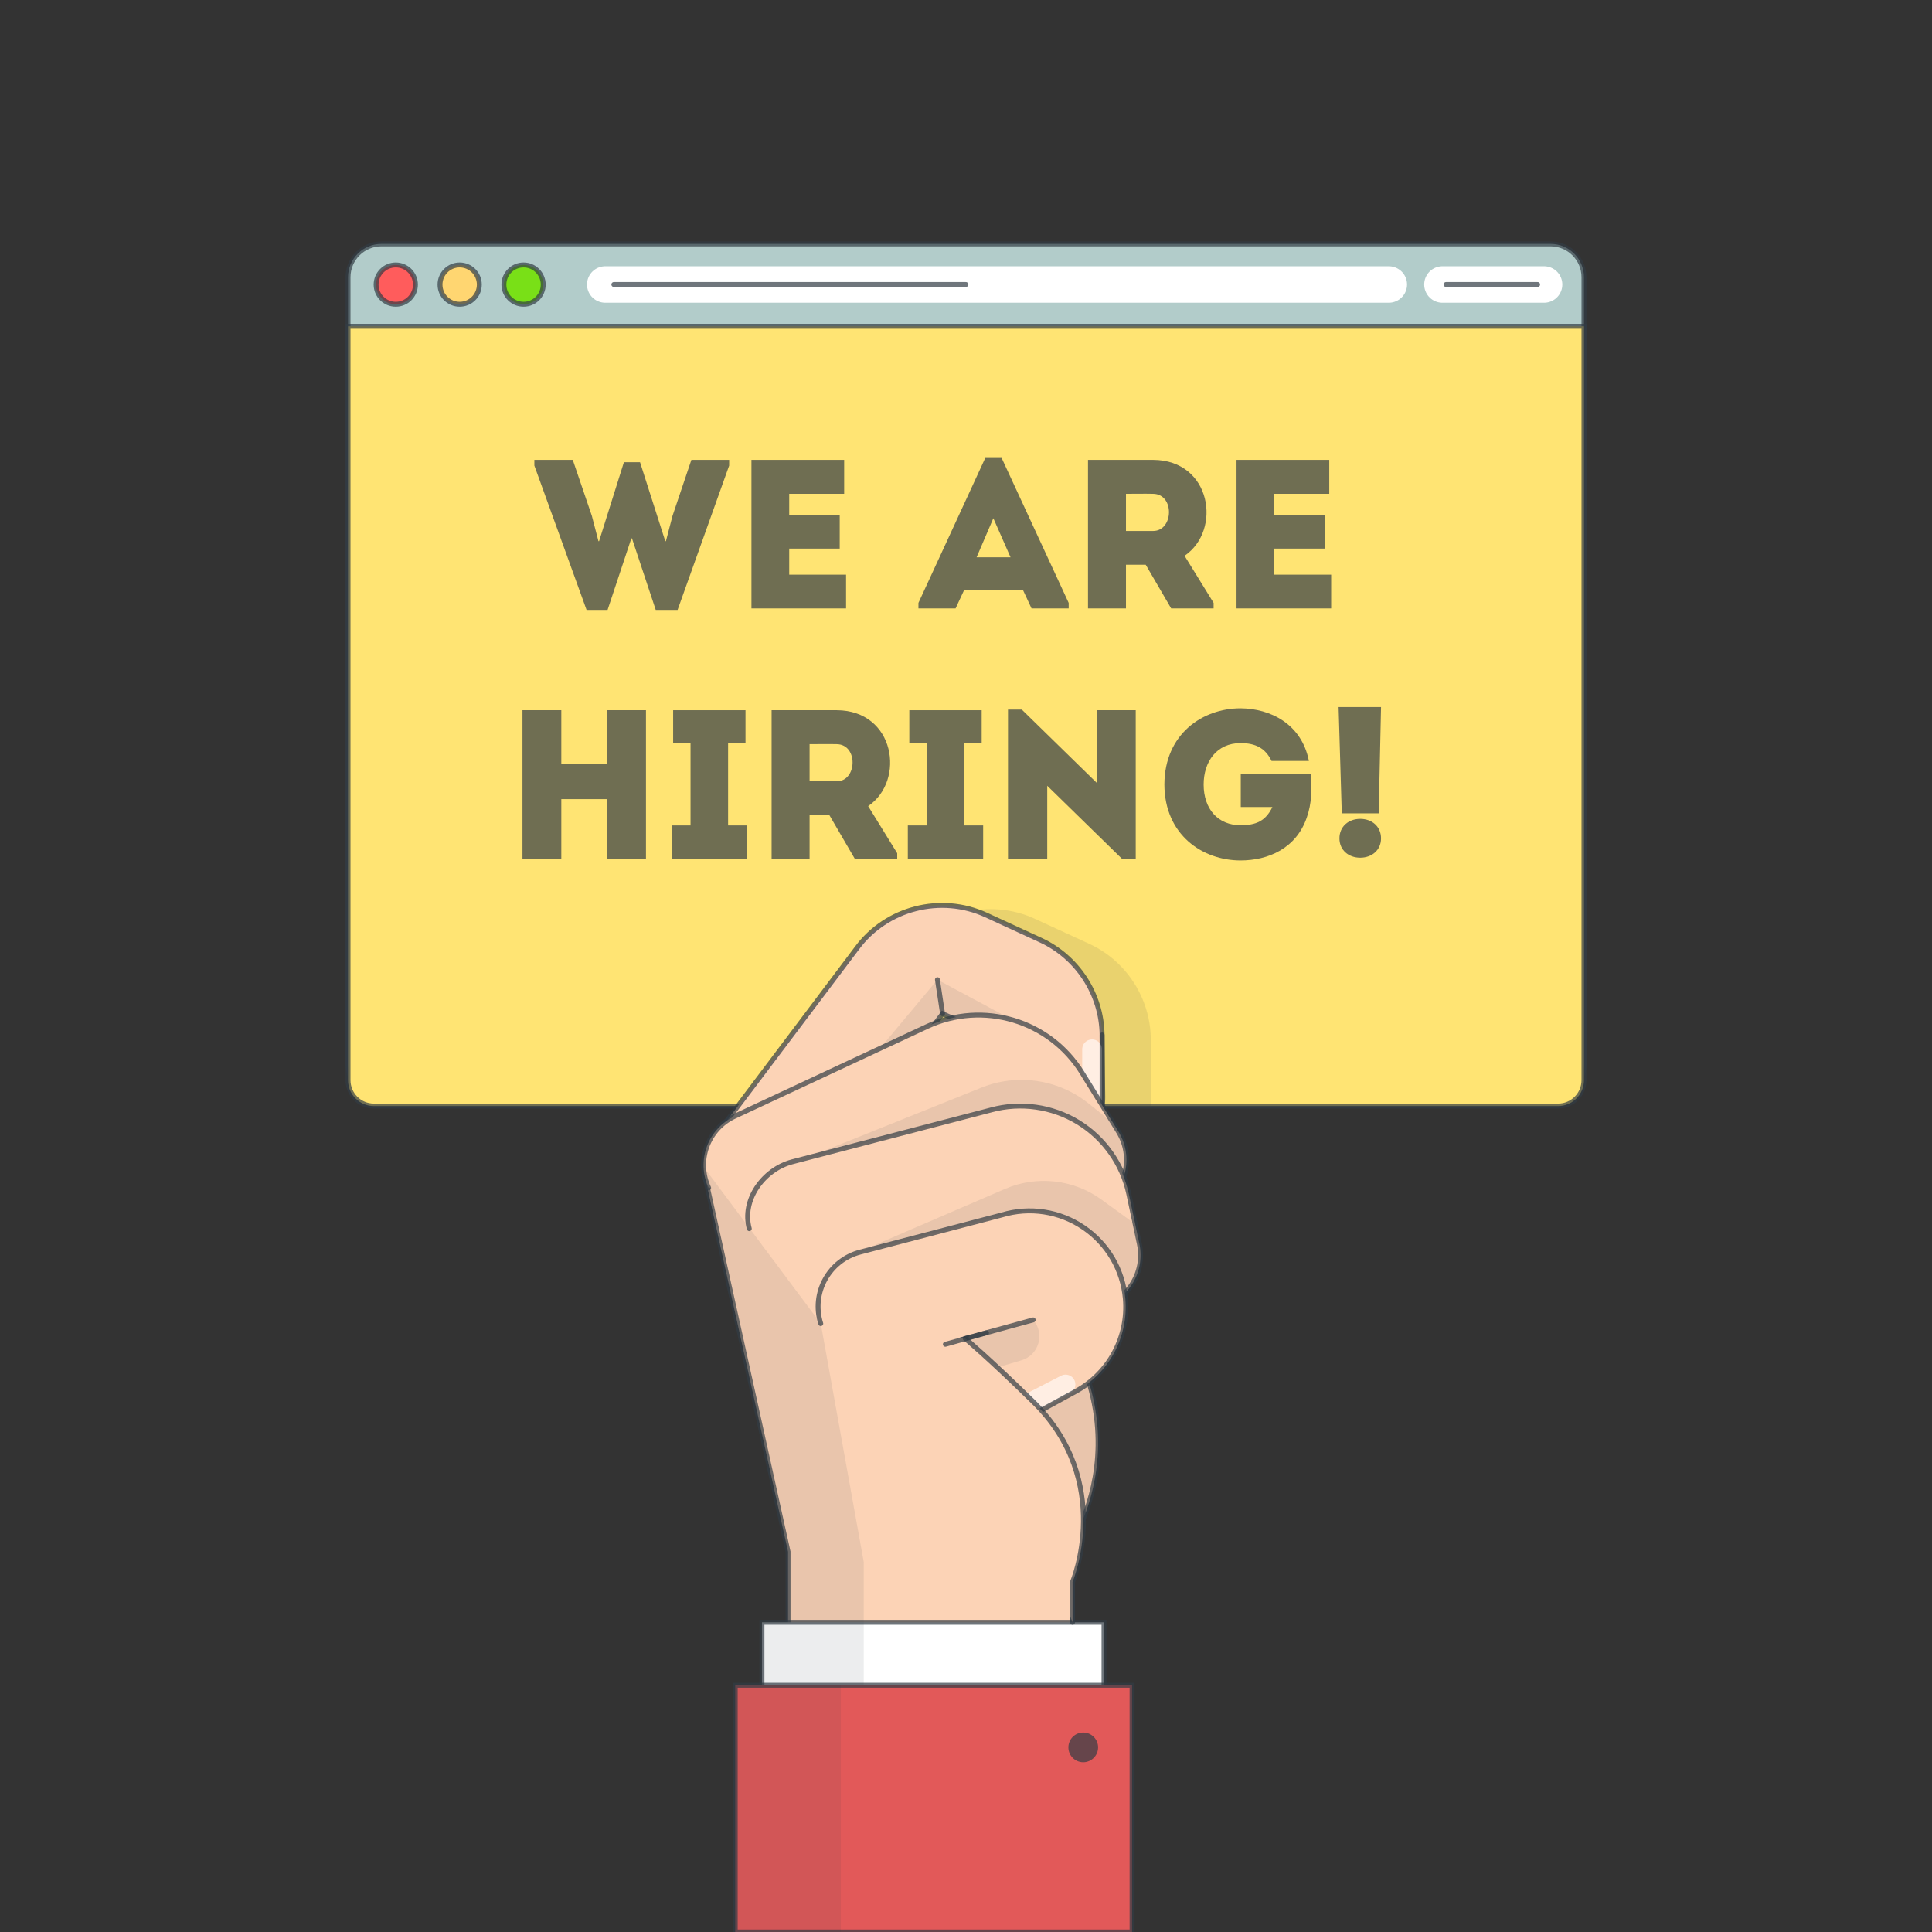<svg width="200" height="200" viewBox="0 0 200 200" fill="none" xmlns="http://www.w3.org/2000/svg">
<rect x="0" y="0" width="200" height="200" fill="#333333" stroke="none"/>
<g clip-path="url(#clip0_3867_48049)">
<path d="M39.477 113.589H160.522C162.426 113.589 163.97 112.046 163.97 110.141V28.696C163.97 26.792 162.426 25.248 160.522 25.248H39.477C37.573 25.248 36.029 26.792 36.029 28.696V110.141C36.029 112.045 37.573 113.589 39.477 113.589Z" fill="#B2CCCA" stroke="#323C45" stroke-opacity="0.7" stroke-width="0.509" stroke-miterlimit="10"/>
<path d="M38.704 114.497H161.295C162.772 114.497 163.97 113.299 163.97 111.822V33.775H36.029V111.822C36.029 113.299 37.227 114.497 38.704 114.497Z" fill="#FFE473" stroke="#323C45" stroke-opacity="0.7" stroke-width="0.509" stroke-miterlimit="10"/>
<path d="M66.256 47.848L68.87 56.019H68.936L69.617 53.405L71.572 47.606H75.482V48.199L70.144 63.136H67.882L65.422 55.733H65.356L62.896 63.136H60.721L55.317 48.199V47.606H59.293L61.27 53.405L61.951 56.019H62.017L64.587 47.848C65.202 47.848 65.641 47.848 66.256 47.848Z" fill="#323C45" fill-opacity="0.7"/>
<path d="M87.388 51.121C85.104 51.121 83.962 51.121 81.699 51.121V53.296H86.927C86.927 54.46 86.927 55.624 86.927 56.788H81.699C81.699 57.689 81.699 58.567 81.699 59.49C83.962 59.49 85.279 59.49 87.586 59.49C87.586 60.632 87.586 61.818 87.586 62.982C83.984 62.982 81.348 62.982 77.789 62.982C77.789 57.842 77.789 52.702 77.789 47.606C81.348 47.606 83.786 47.606 87.388 47.606C87.388 48.748 87.388 49.935 87.388 51.121Z" fill="#323C45" fill-opacity="0.7"/>
<path d="M105.884 61.049H99.822L98.921 62.982H95.077V62.411L101.996 47.408H103.688L110.629 62.411V62.982H106.785L105.884 61.049ZM102.831 53.647L101.096 57.688H104.61L102.831 53.647Z" fill="#323C45" fill-opacity="0.7"/>
<path d="M125.633 62.411V62.982H121.239L118.604 58.457H116.561V62.982C115.243 62.982 113.903 62.982 112.629 62.982C112.629 57.864 112.629 52.746 112.629 47.606C114.847 47.606 117.132 47.606 119.372 47.606C125.413 47.628 126.512 54.899 122.624 57.534L125.633 62.411ZM119.372 51.121C118.45 51.099 117.483 51.121 116.561 51.121C116.561 52.373 116.561 53.735 116.561 54.965H119.372C121.503 54.964 121.613 51.142 119.372 51.121Z" fill="#323C45" fill-opacity="0.7"/>
<path d="M137.604 51.121C135.32 51.121 134.178 51.121 131.915 51.121V53.296H137.143C137.143 54.46 137.143 55.624 137.143 56.788H131.915C131.915 57.689 131.915 58.567 131.915 59.49C134.178 59.49 135.495 59.49 137.802 59.49C137.802 60.632 137.802 61.818 137.802 62.982C134.199 62.982 131.564 62.982 128.005 62.982C128.005 57.842 128.005 52.702 128.005 47.606C131.564 47.606 134.002 47.606 137.604 47.606C137.604 48.748 137.604 49.935 137.604 51.121Z" fill="#323C45" fill-opacity="0.7"/>
<path d="M66.871 88.898C65.531 88.898 64.191 88.898 62.851 88.898V82.726H58.107V88.898C56.767 88.898 55.405 88.898 54.087 88.898V73.522C55.405 73.522 56.767 73.522 58.107 73.522V79.102H62.851V73.522C64.191 73.522 65.531 73.522 66.871 73.522V88.898Z" fill="#323C45" fill-opacity="0.7"/>
<path d="M77.327 85.449V88.898H69.529V85.449H71.484V76.949H69.683V73.522H77.174V76.949H75.372V85.449H77.327Z" fill="#323C45" fill-opacity="0.7"/>
<path d="M92.88 88.327V88.898H88.486L85.851 84.373H83.808V88.898C82.49 88.898 81.15 88.898 79.876 88.898C79.876 83.78 79.876 78.662 79.876 73.522C82.094 73.522 84.379 73.522 86.62 73.522C92.66 73.544 93.759 80.814 89.871 83.45L92.88 88.327ZM86.619 77.037C85.697 77.015 84.73 77.037 83.808 77.037C83.808 78.289 83.808 79.65 83.808 80.88H86.619C88.75 80.88 88.86 77.058 86.619 77.037Z" fill="#323C45" fill-opacity="0.7"/>
<path d="M101.776 85.449V88.898H93.978V85.449H95.933V76.949H94.132V73.522H101.623V76.949H99.822V85.449H101.776Z" fill="#323C45" fill-opacity="0.7"/>
<path d="M108.41 81.342V88.898C107.048 88.898 105.687 88.898 104.347 88.898V73.456H105.775L113.55 81.056V73.522C114.89 73.522 116.23 73.522 117.57 73.522V88.92H116.164L108.41 81.342Z" fill="#323C45" fill-opacity="0.7"/>
<path d="M128.423 73.325C131.52 73.347 134.749 74.95 135.496 78.772H131.63C130.993 77.454 129.982 76.927 128.423 76.927C125.941 76.927 124.601 78.86 124.601 81.21C124.601 83.758 126.094 85.428 128.423 85.428C130.004 85.428 131.015 85.01 131.718 83.539H128.445V80.134H135.716C135.803 81.672 135.803 83.143 135.276 84.637C134.178 87.844 131.256 89.074 128.423 89.074C124.513 89.074 120.559 86.46 120.537 81.21C120.559 75.961 124.513 73.325 128.423 73.325Z" fill="#323C45" fill-opacity="0.7"/>
<path d="M138.571 73.193H142.965L142.723 84.198H138.901L138.571 73.193ZM138.659 86.79C138.659 85.56 139.604 84.769 140.812 84.769C142.02 84.769 142.965 85.56 142.965 86.79C142.965 87.998 142.02 88.789 140.812 88.789C139.604 88.788 138.659 87.998 138.659 86.79Z" fill="#323C45" fill-opacity="0.7"/>
<path d="M62.656 29.451H143.768" stroke="white" stroke-width="3.778" stroke-miterlimit="10" stroke-linecap="round"/>
<path d="M149.322 29.451H159.841" stroke="white" stroke-width="3.778" stroke-miterlimit="10" stroke-linecap="round"/>
<g opacity="0.15">
<path d="M84.4 126.225C83.227 126.237 82.041 125.882 81.025 125.131C78.547 123.298 77.676 119.917 79.508 117.439L93.749 98.54C96.812 94.395 102.436 92.954 107.118 95.109L112.766 97.709C116.585 99.468 119.083 103.321 119.128 107.526L119.198 114.497C119.198 114.497 116.83 114.464 113.748 114.497C110.667 114.531 108.072 117.169 108.039 114.088L107.97 107.788L102.614 105.321L88.83 123.962C87.749 125.424 86.088 126.206 84.4 126.225Z" fill="#323C45" fill-opacity="0.7"/>
</g>
<path d="M79.359 125.837C78.186 125.849 77 125.494 75.984 124.743C73.507 122.91 72.635 119.529 74.467 117.051L88.708 98.153C91.771 94.008 97.395 92.566 102.077 94.721L107.725 97.322C111.544 99.08 114.042 102.933 114.087 107.138L114.157 113.579C114.191 116.66 111.72 119.185 108.638 119.219C105.557 119.253 103.031 116.781 102.998 113.7L102.929 107.4L97.573 104.934L83.789 123.575C82.707 125.036 81.047 125.818 79.359 125.837Z" fill="#FCD3B6" stroke="#323C45" stroke-opacity="0.7" stroke-width="0.509" stroke-miterlimit="10" stroke-linecap="round"/>
<path opacity="0.13" d="M87.043 113.374L97.043 101.417L105.221 105.801L107.57 112.045L102.986 109.388L102.929 107.4L97.308 105.292L94.683 109.782L87.043 113.374Z" fill="#323C45" fill-opacity="0.7"/>
<path d="M113.048 114.682V108.619" stroke="#FFEEE3" stroke-width="2.035" stroke-miterlimit="10" stroke-linecap="round"/>
<path d="M114.088 107.138V115.911" stroke="#323C45" stroke-opacity="0.7" stroke-width="0.509" stroke-miterlimit="10" stroke-linecap="round"/>
<path d="M111.748 158.109C111.339 158.974 111.03 159.445 111.03 159.445V169.436H81.579V160.634L73.061 122.163C73.061 122.163 82.166 115.207 83.573 115.365C89.541 116.038 101.655 126.209 108.288 135.027C110.151 137.5 111.58 139.869 112.322 141.889C115.072 149.392 112.97 155.516 111.748 158.109Z" fill="#FCD3B6" stroke="#323C45" stroke-opacity="0.7" stroke-width="0.509" stroke-miterlimit="10" stroke-linecap="round"/>
<path d="M73.358 122.969C72.055 120.176 73.262 116.856 76.055 115.553L95.964 106.262C101.755 103.558 108.659 105.621 112.02 111.059L115.776 117.14C117.396 119.761 116.584 123.2 113.962 124.82C111.342 126.44 107.901 125.628 106.282 123.005L102.526 116.925C102.14 116.302 101.349 116.065 100.683 116.375L92.717 120.093" fill="#FCD3B6"/>
<path d="M73.358 122.969C72.055 120.176 73.262 116.856 76.055 115.553L95.964 106.262C101.755 103.558 108.659 105.621 112.02 111.059L115.776 117.14C117.396 119.761 116.584 123.2 113.962 124.82C111.342 126.44 107.901 125.628 106.282 123.005L102.526 116.925C102.14 116.302 101.349 116.065 100.683 116.375L92.717 120.093" stroke="#323C45" stroke-opacity="0.7" stroke-width="0.509" stroke-miterlimit="10" stroke-linecap="round"/>
<path opacity="0.13" d="M83.352 119.919L101.609 112.585C105.31 111.099 109.524 111.714 112.645 114.197L116.066 116.92C116.066 116.92 117.813 121.697 115.048 124.658C112.283 127.618 83.352 119.919 83.352 119.919Z" fill="#323C45" fill-opacity="0.7"/>
<path opacity="0.13" d="M111.748 158.109L106.11 154.491C99.417 150.462 98.448 145.247 97.102 139.356L106.955 136.634C106.955 136.634 107.479 135.918 108.288 135.027C110.151 137.5 111.58 139.869 112.322 141.889C115.073 149.391 112.97 155.516 111.748 158.109Z" fill="#323C45" fill-opacity="0.7"/>
<path d="M77.566 127.192C76.754 124.219 79.004 121.089 81.978 120.278L102.61 114.898C105.644 114.071 108.921 114.536 111.605 116.174C114.288 117.811 116.2 120.514 116.852 123.59L117.95 128.776C118.589 131.791 116.662 134.753 113.648 135.392C113.258 135.474 112.869 135.514 112.486 135.514C109.906 135.514 107.588 133.714 107.032 131.089L105.933 125.902C105.926 125.866 105.906 125.77 105.791 125.7C105.675 125.63 105.582 125.656 105.546 125.665L87.259 130.653" fill="#FCD3B6"/>
<path d="M77.566 127.192C76.754 124.219 79.004 121.089 81.978 120.278L102.61 114.898C105.644 114.071 108.921 114.536 111.605 116.174C114.288 117.811 116.2 120.514 116.852 123.59L117.95 128.776C118.589 131.791 116.662 134.753 113.648 135.392C113.258 135.474 112.869 135.514 112.486 135.514C109.906 135.514 107.588 133.714 107.032 131.089L105.933 125.902C105.926 125.866 105.906 125.77 105.791 125.7C105.675 125.63 105.582 125.656 105.546 125.665L87.259 130.653" stroke="#323C45" stroke-opacity="0.7" stroke-width="0.509" stroke-miterlimit="10" stroke-linecap="round"/>
<path opacity="0.13" d="M88.241 129.891L104.043 123.075C107.331 121.657 111.123 122.077 114.02 124.181L117.515 126.719C117.515 126.719 119.261 131.496 116.496 134.457C113.731 137.417 88.241 129.891 88.241 129.891Z" fill="#323C45" fill-opacity="0.7"/>
<path d="M97.308 139.348L99.921 138.564C99.035 140.177 98.965 142.194 99.913 143.929C101.007 145.932 103.151 146.998 105.289 146.815C106.037 146.751 106.784 146.534 107.485 146.151L111.35 144.04C114.812 142.149 116.832 138.387 116.496 134.456C116.239 131.456 114.663 128.765 112.173 127.072C109.682 125.38 106.599 124.905 103.716 125.772L89.041 129.617C85.814 130.463 83.955 133.84 84.966 137.018" fill="#FCD3B6"/>
<path opacity="0.13" d="M72.833 120.788L84.966 137.018L89.417 161.715V169.436H81.579V160.994L72.833 120.788Z" fill="#323C45" fill-opacity="0.7"/>
<path d="M99.92 138.564L106.954 136.634" stroke="#323C45" stroke-opacity="0.7" stroke-width="0.509" stroke-miterlimit="10" stroke-linecap="round"/>
<path opacity="0.13" d="M99.417 142.684L105.738 140.819C107.548 140.284 108.196 138.055 106.955 136.634L99.417 138.715V142.684Z" fill="#323C45" fill-opacity="0.7"/>
<path d="M97.574 104.934L97.043 101.417" stroke="#323C45" stroke-opacity="0.7" stroke-width="0.509" stroke-miterlimit="10" stroke-linecap="round"/>
<path d="M105.233 145.941L110.306 143.32" stroke="#FFEEE3" stroke-width="2.035" stroke-miterlimit="10" stroke-linecap="round"/>
<path d="M97.308 139.348L99.921 138.564C99.035 140.177 98.965 142.194 99.913 143.929C101.007 145.932 103.151 146.998 105.289 146.815C106.037 146.751 106.784 146.534 107.485 146.151L111.35 144.04C114.812 142.149 116.832 138.387 116.496 134.456C116.239 131.456 114.663 128.765 112.173 127.072C109.682 125.38 106.599 124.905 103.716 125.772L89.041 129.617C85.814 130.463 83.955 133.84 84.966 137.018" stroke="#323C45" stroke-opacity="0.7" stroke-width="0.509" stroke-miterlimit="10" stroke-linecap="round"/>
<path d="M114.285 167.944H78.878V177.6H114.285V167.944Z" fill="white" stroke="#323C45" stroke-opacity="0.7" stroke-width="0.509" stroke-miterlimit="10" stroke-linecap="round"/>
<path d="M117.19 174.458H76.111V200H117.19V174.458Z" fill="#E25959" stroke="#323C45" stroke-opacity="0.7" stroke-width="0.509" stroke-miterlimit="10" stroke-linecap="round"/>
<path d="M112.136 182.427C112.985 182.427 113.674 181.738 113.674 180.889C113.674 180.04 112.985 179.352 112.136 179.352C111.287 179.352 110.599 180.04 110.599 180.889C110.599 181.738 111.287 182.427 112.136 182.427Z" fill="#323C45" fill-opacity="0.7"/>
<path opacity="0.13" d="M87.043 174.458H76.111V200H87.043V174.458Z" fill="#323C45" fill-opacity="0.7"/>
<path opacity="0.13" d="M89.417 167.944H78.878V174.458H89.417V167.944Z" fill="#323C45" fill-opacity="0.7"/>
<path d="M111.006 160.994V156.814C111.006 156.814 111.896 149.764 107.572 146.835C102.234 143.22 99.897 138.564 99.897 138.564C99.897 138.564 95.458 138.497 95.203 138.564C94.949 138.63 94.479 141.592 94.873 144.213C95.267 146.834 97.344 152.558 98.15 153.321C98.955 154.084 102.517 157.645 103.916 158.281C105.315 158.917 111.006 160.994 111.006 160.994Z" fill="#FCD3B6"/>
<path d="M99.92 138.564C99.92 138.564 102.361 140.596 106.963 145.112C115.389 153.381 111.029 163.764 111.029 163.764V167.944" fill="#FCD3B6"/>
<path d="M99.92 138.564C99.92 138.564 102.361 140.596 106.963 145.112C115.389 153.381 111.029 163.764 111.029 163.764V167.944" stroke="#323C45" stroke-opacity="0.7" stroke-width="0.509" stroke-miterlimit="10" stroke-linecap="round"/>
<path d="M102.122 137.968L97.863 139.161" stroke="#323C45" stroke-opacity="0.7" stroke-width="0.509" stroke-miterlimit="10" stroke-linecap="round"/>
<path d="M63.545 29.451H99.99" stroke="#323C45" stroke-opacity="0.7" stroke-width="0.509" stroke-miterlimit="10" stroke-linecap="round"/>
<path d="M149.693 29.451H159.173" stroke="#323C45" stroke-opacity="0.7" stroke-width="0.509" stroke-miterlimit="10" stroke-linecap="round"/>
<path d="M40.97 31.497C42.094 31.497 43.005 30.585 43.005 29.462C43.005 28.338 42.094 27.427 40.97 27.427C39.847 27.427 38.935 28.338 38.935 29.462C38.935 30.585 39.847 31.497 40.97 31.497Z" fill="#FF5C5C" stroke="#323C45" stroke-opacity="0.7" stroke-width="0.509" stroke-miterlimit="10"/>
<path d="M47.585 31.497C48.709 31.497 49.62 30.585 49.62 29.462C49.62 28.338 48.709 27.427 47.585 27.427C46.461 27.427 45.55 28.338 45.55 29.462C45.55 30.585 46.461 31.497 47.585 31.497Z" fill="#FFD671" stroke="#323C45" stroke-opacity="0.7" stroke-width="0.509" stroke-miterlimit="10"/>
<path d="M54.199 31.497C55.323 31.497 56.234 30.585 56.234 29.462C56.234 28.338 55.323 27.427 54.199 27.427C53.075 27.427 52.164 28.338 52.164 29.462C52.164 30.585 53.075 31.497 54.199 31.497Z" fill="#79E017" stroke="#323C45" stroke-opacity="0.7" stroke-width="0.509" stroke-miterlimit="10"/>
</g>
<defs>
<clipPath id="clip0_3867_48049">
<rect width="200" height="200" fill="white"/>
</clipPath>
</defs>
</svg>
